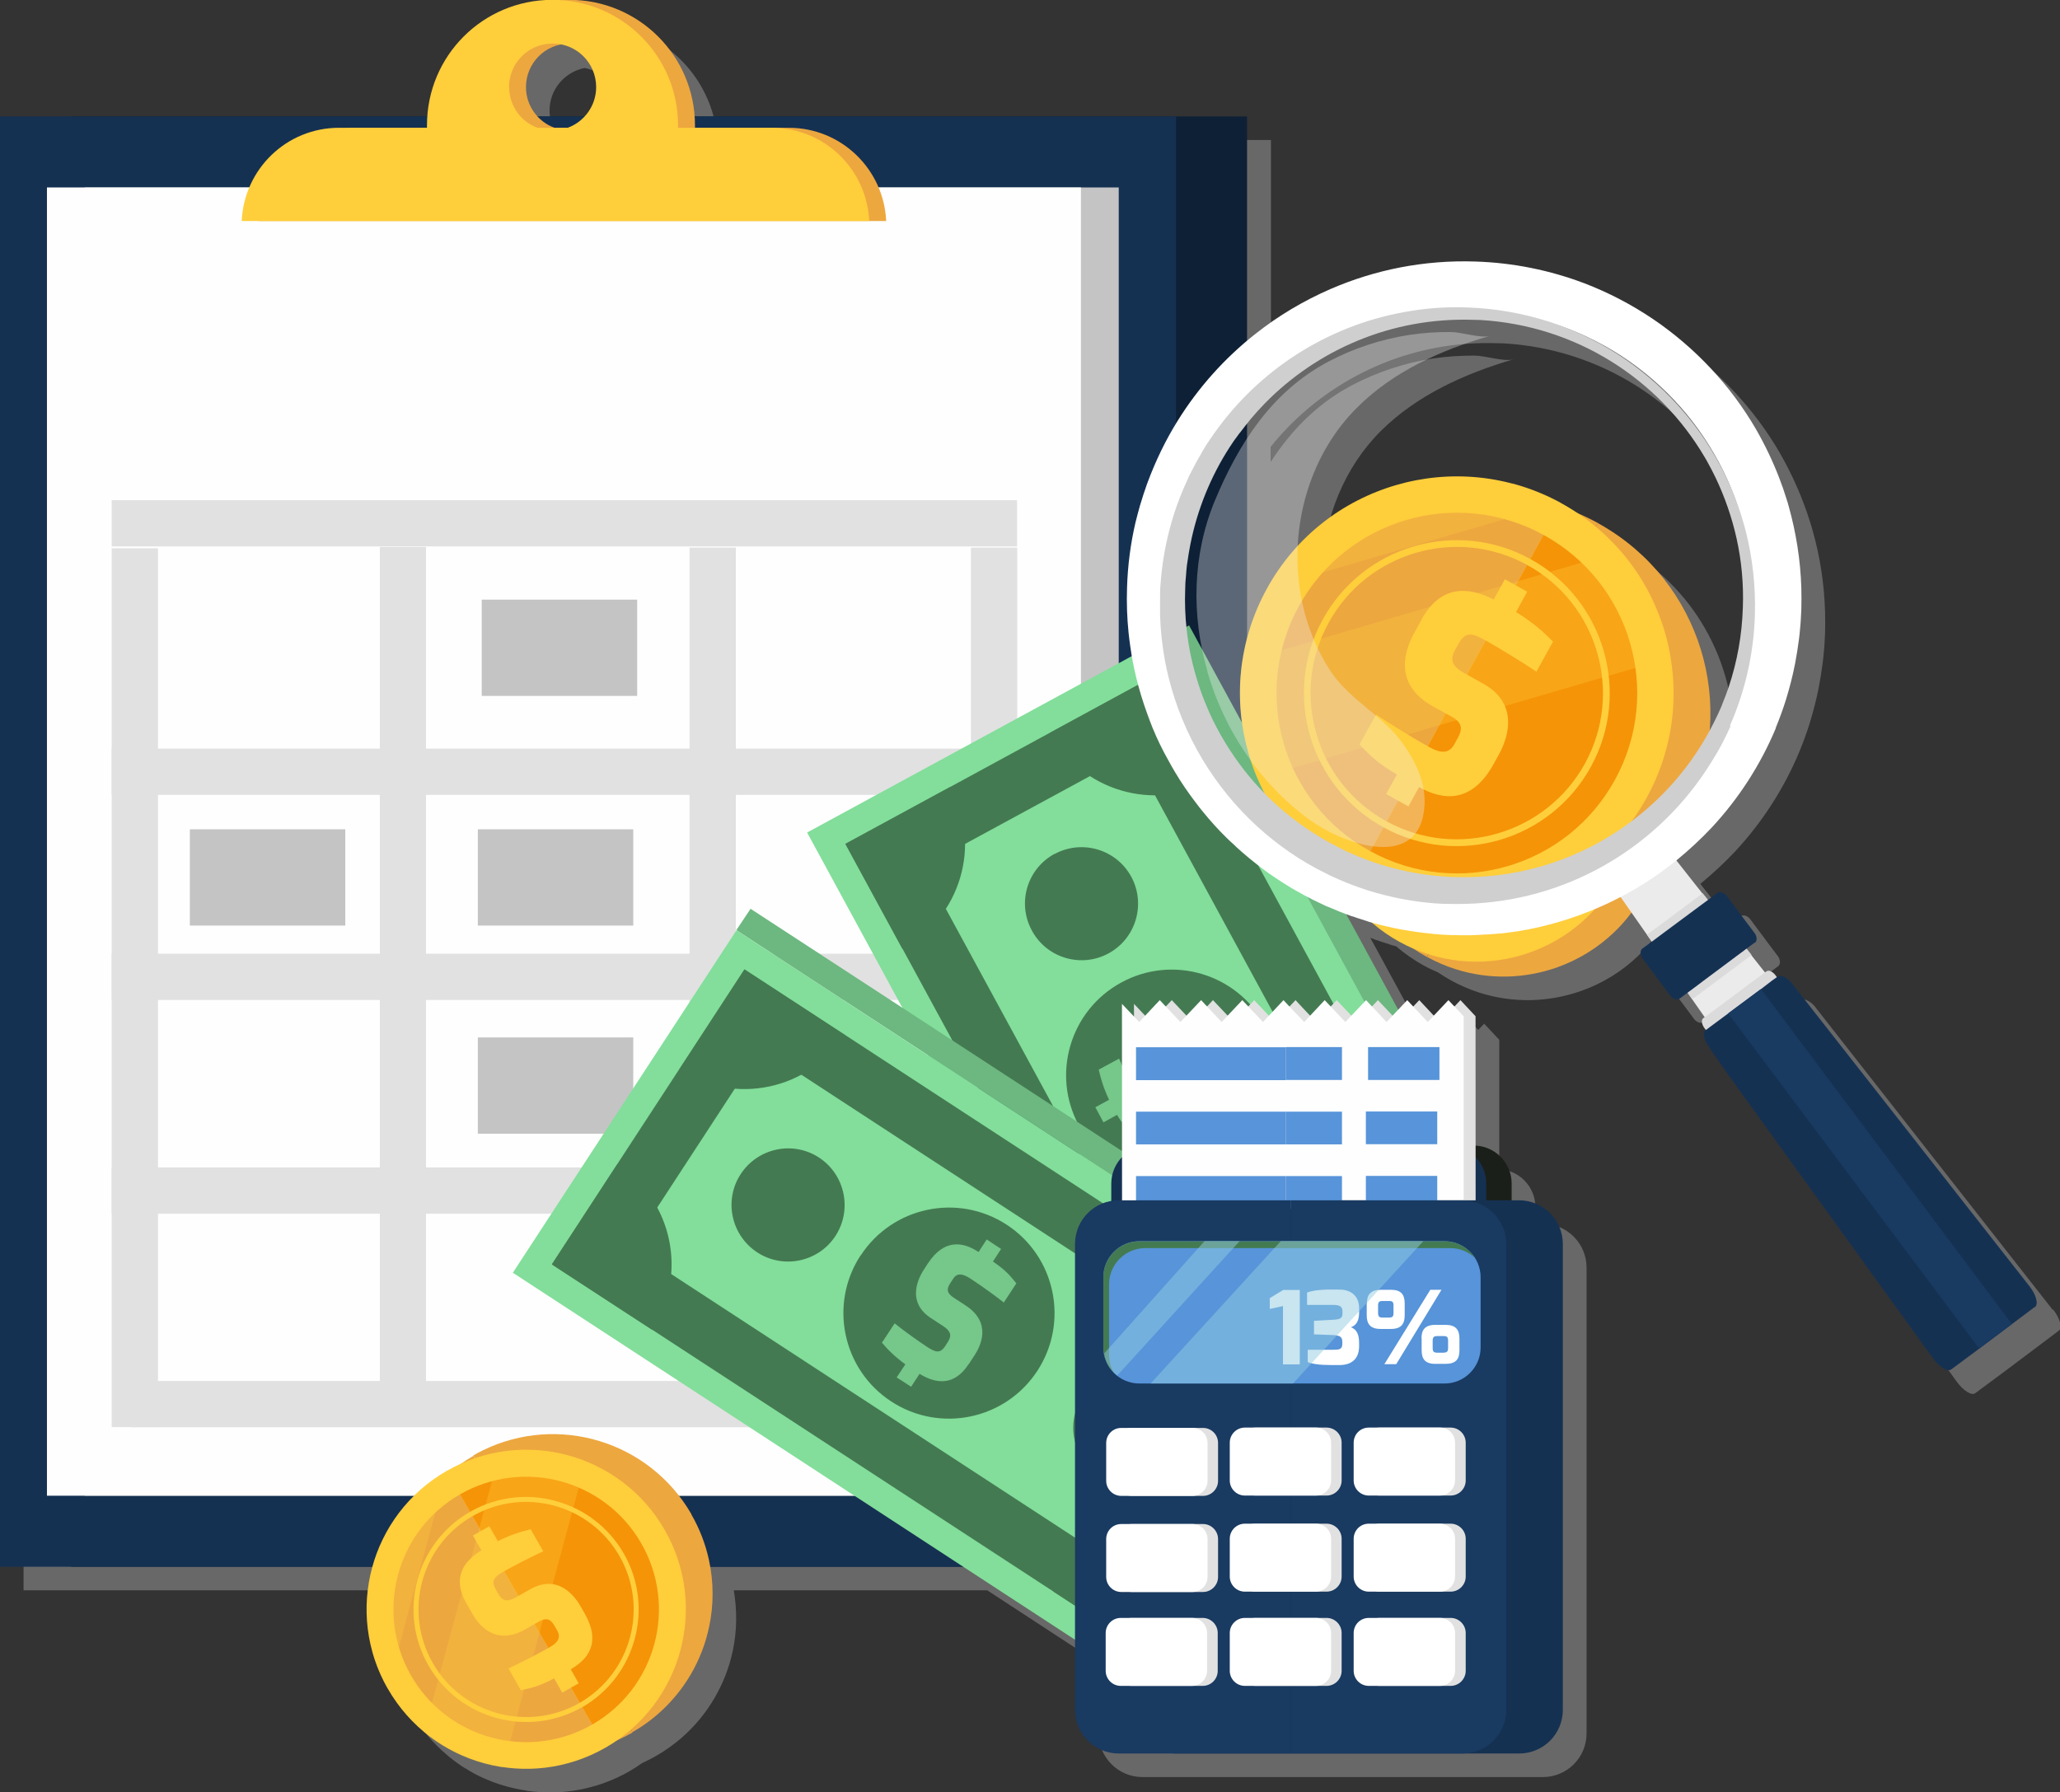 <?xml version="1.0" encoding="UTF-8"?><svg xmlns="http://www.w3.org/2000/svg" viewBox="0 0 121.53 105.75"><rect x="0" y="0" width="121.53" height="105.75" fill="#333333" stroke="none"/><defs><style>.cls-1{fill:#82de9a;}.cls-2{fill:#75c78a;}.cls-3{fill:#fff;}.cls-4{fill:#91cce1;}.cls-5{fill:#dbdbdb;}.cls-6{fill:#f1f1f1;opacity:.34;}.cls-7{fill:#153152;}.cls-8{isolation:isolate;}.cls-9{fill:#cfcfcf;}.cls-10{fill:#f59407;}.cls-11{fill:#6cb880;}.cls-12{fill:#e1e1e1;}.cls-13{fill:#193a61;}.cls-14{fill:#eda73f;}.cls-15{fill:#447a52;}.cls-16{fill:#1b1f19;}.cls-17{fill:#ebebeb;}.cls-18{fill:gray;mix-blend-mode:multiply;opacity:.7;}.cls-19{opacity:.3;}.cls-19,.cls-20{mix-blend-mode:screen;}.cls-21{fill:#ffce3b;}.cls-22{fill:#5794d9;}.cls-20{opacity:.5;}.cls-23{fill:#0e2036;}.cls-24{fill:#c4c4c4;}.cls-25{fill:#fefefe;}</style></defs><g class="cls-8"><g id="Layer_2"><g id="layer"><g><path class="cls-18" d="M121.09,77.27l-13.96-17.8s0-.02-.01-.02c-.29-.38-.69-.57-.88-.44h-.01l-.07-.08c-.17-.23-.42-.34-.54-.25l-.09,.07-.8-1.01-.3-.38,.47-.35c.15-.11,.14-.38-.01-.59l-.58-.77-1.05-1.41c-.16-.21-.41-.29-.57-.18l-.55,.41-1.05-1.33-.78-.99c.73-.6,1.42-1.24,2.06-1.92,1.58-1.7,2.87-3.69,3.78-5.87,.23-.56,.44-1.13,.62-1.71,.21-.69,.39-1.38,.53-2.1,.09-.48,.17-.96,.23-1.44,.03-.22,.05-.44,.07-.67,.02-.17,.03-.35,.04-.52,.01-.19,.02-.39,.03-.58,.01-.42,.01-.84,0-1.25-.05-1.66-.3-3.27-.74-4.81-.04-.15-.08-.29-.13-.44-.13-.42-.27-.83-.43-1.24-.38-.99-.84-1.95-1.36-2.86-1.51-2.61-3.61-4.85-6.11-6.54-1.25-.84-2.6-1.55-4.04-2.1-2.01-.76-4.17-1.21-6.43-1.28-3.03-.1-5.92,.49-8.53,1.62-1.61,.7-3.1,1.59-4.45,2.66-.16,.13-.31,.27-.47,.4V8.26H42.33c-.27-3.83-3.44-6.87-7.36-6.87-.17,0-.33,.04-.5,.05-.17-.01-.33-.05-.5-.05-3.91,0-7.07,3.04-7.35,6.87H1.39V93.83H23.36c-.45,1.64-.46,3.39,.02,5.08v.02s.03,.1,.05,.14c.07,.24,.16,.47,.25,.7,.04,.1,.07,.2,.11,.29,.13,.3,.27,.59,.43,.88,.01,.03,.02,.05,.04,.08h0v.02c.58,1,1.32,1.84,2.15,2.54h0s.08,.07,.12,.1c.3,.24,.6,.46,.92,.66h.02c.33,.22,.68,.4,1.03,.56,.09,.04,.17,.07,.26,.11,.3,.13,.6,.24,.92,.33,.07,.02,.13,.04,.2,.06,.37,.1,.74,.18,1.12,.24,.03,0,.05,.01,.08,.02h0c2.02,.29,4.14-.06,6.05-1.15,.26-.15,.52-.32,.76-.49,.28-.13,.55-.26,.82-.42,.53-.3,1.01-.65,1.46-1.03,1.6-1.38,2.66-3.23,3.07-5.21,.24-1.15,.25-2.35,.05-3.53h14.95l6.58,4.3v4.14c0,1.42,1.15,2.58,2.58,2.58h23.62c1.43,0,2.58-1.15,2.58-2.58v-27.48c0-1.42-1.15-2.58-2.58-2.58h-.44v-.99c0-1.2-.95-2.18-2.13-2.23v-7.64l-.89-.95-.35,.37-.35-.37-.86,.92-.86-.92-.35,.37-.35-.37-.53,.57-3.07-5.64c.11,.04,.22,.09,.33,.13,0,0,.01,0,.02,0,.07,.02,.14,.05,.21,.07,.07,.03,.14,.05,.21,.07,.15,.05,.29,.09,.43,.14,.03,0,.06,.02,.08,.03,.08,.02,.16,.04,.24,.06,.5,.43,1.04,.81,1.64,1.14,.27,.15,.55,.28,.83,.4,.25,.17,.51,.33,.78,.48,.53,.29,1.08,.53,1.64,.71,2.01,.65,4.14,.58,6.05-.1,1.24-.44,2.39-1.14,3.35-2.07,.37-.35,.7-.74,1.01-1.16l1.02,1.46,.18,.25-.56,.41c-.15,.11-.14,.38,.02,.59l1.62,2.18c.16,.21,.41,.29,.56,.18l.47-.35h0l.08,.12,.19,.28,.74,1.06-.08,.06c-.13,.1-.09,.36,.08,.6l.07,.09h-.01c-.19,.16-.1,.6,.18,.99l.95,1.38,12.26,16.98c.4,.55,.88,.85,1.1,.69l1.66-1.23,1.93-1.45,1.33-1c.23-.16,.09-.73-.32-1.25ZM36.55,6.53c0,.67-.28,1.27-.71,1.72h-2.71c-.43-.46-.71-1.05-.71-1.72,0-1.25,.88-2.28,2.07-2.52,1.18,.23,2.07,1.27,2.07,2.52ZM101.95,28.34h0c.05,.08,.09,.16,.14,.24,.18,.32,.35,.65,.51,.98,.54,1.13,.96,2.34,1.24,3.59,.29,1.31,.42,2.67,.37,4.07-.05,1.64-.34,3.21-.83,4.68-.11,.33-.23,.65-.36,.96h0c-.03,.09-.07,.19-.11,.28h0c-.06,.14-.12,.27-.18,.4-.15,.32-.31,.64-.48,.95h0c.37-4.59-1.77-9.2-5.85-11.8-.24-.15-.49-.3-.74-.44-.36-.2-.73-.37-1.1-.53-.34-.23-.7-.46-1.07-.66h-.03s-.05-.04-.08-.05c-.41-.22-.82-.41-1.24-.58-.12-.05-.24-.09-.35-.13-.34-.13-.68-.24-1.03-.34-.06-.02-.11-.04-.16-.05h-.02c-4.54-1.19-9.4,.23-12.6,3.67,.15-3.02,1.32-5.99,3.47-8.14,2.13-2.12,4.96-3.4,7.84-4.24-.55,.16-1.68-.22-2.3-.22-.82,0-1.64,.05-2.45,.17-1.67,.26-3.3,.8-4.8,1.59-2.04,1.08-3.57,2.66-4.78,4.52v-.89c.06-.07,.12-.15,.18-.22,0,0,.01-.02,.02-.03,.27-.32,.55-.63,.84-.93,3.11-3.18,7.5-5.1,12.3-4.94,.14,0,.28,.01,.42,.01h0c5.67,.33,10.53,3.5,13.23,8.08Zm.54-.2c.04,.07,.08,.14,.12,.21,.04,.07,.07,.14,.11,.2,.05,.08,.09,.16,.13,.25-.69-1.3-1.55-2.5-2.54-3.59,.09,.09,.19,.17,.27,.27,.72,.82,1.35,1.71,1.9,2.65Zm-2.22-2.97c-.98-1.06-2.09-2.01-3.3-2.81,1.22,.79,2.32,1.75,3.3,2.81Z"/><g><g><rect class="cls-23" x="4.19" y="6.87" width="69.38" height="85.57"/><rect class="cls-7" y="6.87" width="69.38" height="85.57"/><rect class="cls-24" x="5" y="11.06" width="61" height="77.19"/><rect class="cls-25" x="2.77" y="11.06" width="61" height="77.19"/><g><path class="cls-14" d="M46.54,7.54h-5.54v-.15c0-4.08-3.31-7.4-7.41-7.4s-7.4,3.31-7.4,7.4v.15h-5.19c-3.09,0-5.59,2.44-5.74,5.5H52.28c-.14-3.06-2.65-5.5-5.74-5.5Zm-15.51-2.4c0-1.42,1.14-2.57,2.57-2.57s2.57,1.15,2.57,2.57c0,1.1-.7,2.04-1.68,2.4h-1.78c-.98-.36-1.68-1.3-1.68-2.4Z"/><path class="cls-21" d="M45.54,7.54h-5.54v-.15c0-4.08-3.31-7.4-7.41-7.4s-7.4,3.31-7.4,7.4v.15h-5.19c-3.1,0-5.6,2.44-5.74,5.5H51.28c-.14-3.06-2.65-5.5-5.74-5.5Zm-15.51-2.4c0-1.42,1.14-2.57,2.57-2.57s2.57,1.15,2.57,2.57c0,1.1-.7,2.04-1.68,2.4h-1.78c-.98-.36-1.67-1.3-1.67-2.4Z"/></g><g><rect class="cls-12" x="6.59" y="32.35" width="2.73" height="51.85"/><rect class="cls-12" x="22.41" y="32.27" width="2.72" height="51.21"/><rect class="cls-12" x="40.68" y="32.31" width="2.73" height="51.17"/><rect class="cls-12" x="57.28" y="32.31" width="2.73" height="51.17"/><rect class="cls-12" x="57.28" y="44.73" width="2.73" height="38.65"/><rect class="cls-12" x="6.59" y="29.51" width="53.41" height="2.73"/><rect class="cls-24" x="11.2" y="48.93" width="9.17" height="5.68"/><rect class="cls-24" x="28.42" y="35.38" width="9.17" height="5.68"/><rect class="cls-24" x="28.19" y="48.93" width="9.17" height="5.68"/><rect class="cls-24" x="28.19" y="61.21" width="9.17" height="5.68"/><rect class="cls-12" x="6.59" y="56.27" width="53.41" height="2.73"/><rect class="cls-12" x="6.59" y="44.17" width="53.41" height="2.73"/><rect class="cls-12" x="6.59" y="68.88" width="53.41" height="2.73"/><rect class="cls-12" x="7.7" y="81.48" width="52.31" height="2.73"/></g></g><g><g><polygon class="cls-11" points="91.99 77.04 90.64 77.77 68.81 37.6 70.15 36.9 91.99 77.04"/><g><rect class="cls-1" x="57.06" y="40.59" width="24.13" height="45.71" transform="translate(-21.9 40.7) rotate(-28.52)"/><path class="cls-15" d="M54.45,51.14l12.34-6.7,17.01,31.31-12.33,6.7-17.02-31.31h0Zm-4.57-1.35l20.23,37.22,18.26-9.93-20.23-37.22-18.26,9.93h0Z"/><path class="cls-15" d="M66.74,80.83c3.43-1.86,7.71-.6,9.57,2.82l-6.21,3.37-3.37-6.19Z"/><path class="cls-15" d="M53.24,55.99c3.43-1.86,4.7-6.15,2.84-9.57l-6.21,3.37,3.37,6.2Z"/><path class="cls-15" d="M85,70.91c-3.42,1.86-4.69,6.14-2.83,9.56l6.19-3.37-3.36-6.19Z"/><path class="cls-15" d="M71.5,46.07c-3.42,1.86-7.7,.59-9.56-2.83l6.2-3.37,3.37,6.2Z"/><path class="cls-15" d="M73.7,71.54c-1.62,.88-2.22,2.91-1.34,4.53,.88,1.62,2.91,2.22,4.53,1.34,1.62-.88,2.22-2.9,1.34-4.53-.88-1.62-2.91-2.22-4.52-1.34Z"/><path class="cls-15" d="M66.15,57.97c-3.02,1.64-4.14,5.42-2.5,8.44,1.65,3.02,5.42,4.14,8.45,2.5,3.02-1.64,4.14-5.43,2.5-8.45-1.64-3.02-5.43-4.14-8.45-2.49Z"/><path class="cls-15" d="M62.21,50.38c-1.62,.88-2.22,2.91-1.33,4.53,.87,1.62,2.91,2.22,4.52,1.34,1.62-.88,2.21-2.91,1.34-4.52-.88-1.62-2.91-2.22-4.53-1.34Z"/><path class="cls-2" d="M68.71,66.65c-1.34,.73-2.22,.14-2.81-.87l-.8,.44-.48-.89,.81-.44c-.32-.68-.49-1.24-.61-1.78l1.2-.65c.25,.59,.75,1.62,1,2.08,.29,.55,.48,.79,1,.5l.23-.12c.4-.22,.48-.48,.21-.97l-.41-.75c-.75-1.39,.22-2.29,.97-2.7l.39-.21c1.59-.87,2.46-.11,2.97,.82l.78-.42,.48,.89-.78,.42c.39,.78,.47,1.08,.61,1.8l-1.19,.64c-.17-.39-.61-1.35-1.08-2.21-.21-.4-.48-.66-.89-.44l-.27,.15c-.33,.18-.48,.4-.23,.86l.39,.72c.91,1.67-.39,2.54-.91,2.82l-.58,.31Z"/></g></g><g><polygon class="cls-11" points="82.56 78.59 81.72 79.87 43.44 54.88 44.28 53.62 82.56 78.59"/><g><rect class="cls-1" x="43.92" y="54.62" width="24.13" height="45.71" transform="translate(-39.49 82.01) rotate(-56.86)"/><path class="cls-15" d="M37.23,73.61l7.67-11.75,29.84,19.48-7.68,11.76-29.84-19.48h0Zm-4.66,.99l35.47,23.15,11.36-17.4-35.48-23.16-11.36,17.4h0Z"/><path class="cls-15" d="M62.14,93.91c2.13-3.27,6.5-4.19,9.76-2.07l-3.86,5.91-5.9-3.85Z"/><path class="cls-15" d="M38.47,78.46c2.13-3.26,1.22-7.64-2.05-9.77l-3.86,5.92,5.91,3.85Z"/><path class="cls-15" d="M73.5,76.5c-2.13,3.26-1.21,7.63,2.05,9.76l3.85-5.9-5.9-3.85Z"/><path class="cls-15" d="M49.83,61.06c-2.13,3.26-6.5,4.18-9.76,2.05l3.85-5.9,5.91,3.85Z"/><path class="cls-15" d="M63.86,82.42c-1.01,1.54-.57,3.61,.97,4.62,1.55,1.01,3.62,.57,4.62-.97,1.01-1.54,.57-3.61-.97-4.61-1.54-1.01-3.61-.57-4.62,.96Z"/><path class="cls-15" d="M50.77,74.07c-1.88,2.88-1.07,6.74,1.81,8.62,2.88,1.88,6.74,1.07,8.62-1.81,1.88-2.88,1.07-6.74-1.81-8.62-2.88-1.88-6.74-1.06-8.61,1.81Z"/><path class="cls-15" d="M43.7,69.27c-1.01,1.54-.57,3.61,.97,4.62,1.54,1.01,3.62,.57,4.62-.97,1-1.54,.57-3.61-.97-4.62-1.54-1.01-3.61-.57-4.62,.97Z"/><path class="cls-2" d="M57.14,80.49c-.83,1.28-1.89,1.18-2.89,.57l-.5,.76-.85-.55,.51-.77c-.61-.45-1.03-.86-1.38-1.28l.75-1.14c.5,.41,1.43,1.07,1.87,1.36,.52,.34,.8,.46,1.12-.03l.14-.22c.25-.38,.19-.65-.27-.95l-.72-.47c-1.32-.86-.89-2.12-.43-2.84l.24-.37c.99-1.52,2.12-1.27,3-.69l.48-.74,.85,.56-.48,.74c.71,.5,.93,.73,1.38,1.29l-.74,1.13c-.33-.26-1.17-.89-2-1.43-.38-.24-.74-.36-.99,.03l-.17,.26c-.21,.32-.23,.58,.21,.86l.69,.45c1.6,1.04,.86,2.43,.55,2.92l-.36,.55Z"/></g></g></g><g><g><g><path class="cls-14" d="M80.45,43.68c-2.5,4.56-.83,10.28,3.73,12.78l9.05-16.51c-4.56-2.5-10.28-.83-12.78,3.73Z"/><path class="cls-14" d="M96.97,52.73c-.48,.86-1.06,1.62-1.74,2.27-.97,.93-2.12,1.63-3.35,2.07-1.91,.68-4.04,.75-6.05,.1-.56-.18-1.11-.42-1.64-.71l9.05-16.51c.19,.1,.37,.21,.55,.32,4.14,2.64,5.58,8.08,3.19,12.46Z"/></g><path class="cls-21" d="M91.63,39.07c-4.56-2.5-10.28-.83-12.78,3.73-2.5,4.56-.83,10.28,3.73,12.78,4.56,2.5,10.29,.83,12.78-3.73,2.5-4.56,.83-10.28-3.74-12.78Z"/><g><path class="cls-14" d="M80.24,43.56c-2.08,3.79-.69,8.55,3.1,10.63l7.53-13.73c-3.79-2.08-8.55-.69-10.63,3.11Z"/><path class="cls-10" d="M90.87,40.46l-7.53,13.73c3.79,2.08,8.55,.69,10.63-3.1,2.08-3.79,.69-8.55-3.1-10.63Z"/></g><path class="cls-21" d="M83.91,53.15c-3.22-1.76-4.4-5.81-2.64-9.02,1.76-3.21,5.81-4.4,9.02-2.64,3.21,1.76,4.4,5.81,2.64,9.02-1.76,3.21-5.81,4.4-9.02,2.63Zm6.24-11.39c-3.08-1.68-6.94-.55-8.62,2.52-1.68,3.07-.55,6.93,2.52,8.62,3.07,1.68,6.94,.55,8.62-2.52,1.68-3.07,.55-6.94-2.52-8.62Z"/><path class="cls-21" d="M85.58,44.11c.82-1.46,1.98-1.43,3.12-.84l.49-.88,.97,.54-.49,.88c.7,.43,1.18,.85,1.6,1.29l-.72,1.3c-.59-.4-1.66-1.05-2.16-1.33-.59-.34-.91-.45-1.22,.12l-.14,.25c-.25,.44-.16,.72,.38,1.02l.82,.45c1.52,.84,1.15,2.26,.69,3.08l-.23,.43c-.97,1.73-2.22,1.56-3.23,1l-.47,.84-.97-.54,.47-.85c-.82-.49-1.07-.73-1.62-1.31l.72-1.3c.39,.26,1.36,.88,2.31,1.41,.43,.24,.84,.33,1.08-.11l.16-.29c.2-.37,.21-.65-.29-.93l-.79-.44c-1.83-1.01-1.14-2.6-.83-3.16l.35-.63Z"/></g><g class="cls-19"><path class="cls-21" d="M89.5,38.22l-9.32,2.72c-.51,.55-.95,1.16-1.33,1.84l12.76-3.72c-.68-.37-1.39-.65-2.11-.84Z"/><path class="cls-21" d="M94.22,41.16l-16.44,4.8c-.25,1.73-.01,3.48,.66,5.06l17.94-5.25c-.28-1.69-1.02-3.3-2.17-4.62Z"/></g></g><g><g><g><path class="cls-14" d="M76.91,35.94c-3.39,6.19-1.12,13.97,5.07,17.36l12.29-22.44c-6.2-3.4-13.97-1.13-17.36,5.07Z"/><path class="cls-14" d="M99.34,48.23c-.64,1.17-1.44,2.2-2.36,3.08-1.32,1.27-2.88,2.22-4.56,2.82-2.6,.93-5.49,1.01-8.22,.13-.76-.24-1.51-.56-2.23-.96l12.29-22.44c.25,.14,.5,.28,.74,.44,5.63,3.59,7.59,10.98,4.33,16.93Z"/></g><path class="cls-21" d="M92.09,29.68c-6.2-3.39-13.97-1.12-17.36,5.07-3.4,6.19-1.13,13.97,5.07,17.36,6.2,3.4,13.97,1.12,17.36-5.07,3.39-6.19,1.12-13.97-5.07-17.36Z"/><g><path class="cls-14" d="M76.62,35.78c-2.82,5.15-.94,11.62,4.22,14.44l10.22-18.66c-5.15-2.82-11.62-.93-14.44,4.22Z"/><path class="cls-10" d="M91.06,31.56l-10.22,18.66c5.16,2.83,11.62,.94,14.44-4.22,2.82-5.15,.93-11.62-4.22-14.44Z"/></g><path class="cls-21" d="M81.61,48.81c-4.36-2.39-5.97-7.89-3.58-12.25,2.39-4.37,7.89-5.97,12.25-3.58,4.36,2.39,5.97,7.89,3.58,12.25-2.39,4.37-7.89,5.98-12.25,3.58Zm8.48-15.48c-4.17-2.29-9.43-.75-11.71,3.42-2.29,4.17-.75,9.42,3.42,11.71,4.17,2.29,9.42,.75,11.71-3.42,2.28-4.17,.75-9.42-3.42-11.71Z"/><path class="cls-21" d="M83.88,36.52c1.11-1.98,2.69-1.94,4.24-1.15l.66-1.19,1.32,.73-.66,1.2c.95,.59,1.61,1.15,2.18,1.75l-.98,1.77c-.8-.54-2.26-1.43-2.94-1.81-.8-.45-1.23-.61-1.65,.16l-.19,.34c-.34,.6-.22,.98,.52,1.39l1.11,.62c2.06,1.14,1.56,3.06,.94,4.18l-.32,.58c-1.31,2.36-3.01,2.12-4.39,1.35l-.63,1.14-1.32-.73,.64-1.15c-1.12-.67-1.46-.99-2.21-1.78l.98-1.76c.53,.35,1.85,1.2,3.14,1.92,.59,.33,1.13,.45,1.47-.15l.22-.4c.27-.5,.29-.89-.4-1.26l-1.07-.59c-2.49-1.38-1.55-3.52-1.13-4.29l.48-.87Z"/></g><g class="cls-19"><path class="cls-21" d="M89.21,28.53l-12.66,3.7c-.68,.74-1.29,1.57-1.8,2.5l17.33-5.07c-.93-.5-1.88-.88-2.86-1.14Z"/><path class="cls-21" d="M95.62,32.52l-22.33,6.52c-.34,2.35-.02,4.73,.9,6.88l24.38-7.12c-.38-2.3-1.39-4.48-2.94-6.27Z"/></g></g><g><g><g><path class="cls-14" d="M24.46,98.74c2.59,4.51,8.34,6.07,12.86,3.48l-9.38-16.33c-4.51,2.59-6.06,8.34-3.48,12.85Z"/><path class="cls-14" d="M40.79,89.36c.49,.85,.83,1.75,1.03,2.66,.29,1.32,.29,2.66,.02,3.94-.41,1.99-1.47,3.83-3.07,5.21-.44,.38-.93,.73-1.46,1.03l-9.38-16.33c.19-.11,.37-.21,.56-.3,4.42-2.16,9.81-.55,12.3,3.77Z"/></g><path class="cls-21" d="M26.35,86.79c-4.51,2.59-6.06,8.34-3.47,12.85,2.59,4.51,8.34,6.06,12.85,3.47,4.51-2.59,6.07-8.35,3.48-12.85-2.59-4.51-8.35-6.06-12.86-3.47Z"/><g><path class="cls-14" d="M24.25,98.86c2.15,3.75,6.94,5.04,10.69,2.89l-7.8-13.58c-3.75,2.15-5.04,6.94-2.89,10.69Z"/><path class="cls-10" d="M27.14,88.17l7.8,13.58c3.75-2.15,5.05-6.94,2.89-10.69-2.15-3.75-6.94-5.04-10.69-2.89Z"/></g><path class="cls-21" d="M34.35,100.72c-3.18,1.83-7.25,.72-9.07-2.45-1.83-3.18-.73-7.25,2.45-9.07,3.17-1.82,7.24-.72,9.07,2.46,1.82,3.17,.72,7.24-2.45,9.07Zm-6.47-11.27c-3.04,1.74-4.09,5.63-2.35,8.67,1.74,3.04,5.63,4.09,8.67,2.35,3.03-1.75,4.09-5.63,2.34-8.67-1.74-3.03-5.63-4.09-8.67-2.34Z"/><path class="cls-21" d="M27.5,94.58c-.82-1.46-.19-2.44,.9-3.11l-.5-.87,.97-.55,.5,.88c.74-.37,1.34-.56,1.94-.7l.74,1.3c-.64,.29-1.76,.87-2.26,1.15-.59,.33-.86,.54-.54,1.1l.14,.25c.25,.44,.53,.51,1.07,.2l.82-.46c1.51-.86,2.52,.2,2.98,1.02l.24,.42c.98,1.73,.18,2.7-.83,3.28l.47,.83-.97,.55-.48-.84c-.85,.44-1.19,.53-1.96,.7l-.73-1.29c.42-.2,1.46-.7,2.41-1.24,.43-.24,.72-.54,.47-.98l-.17-.3c-.21-.36-.45-.52-.94-.23l-.79,.45c-1.82,1.03-2.81-.38-3.12-.94l-.36-.63Z"/></g><g class="cls-19"><path class="cls-21" d="M24.52,88.17l-2.53,9.37c.21,.72,.5,1.42,.88,2.09l3.47-12.83c-.67,.39-1.28,.84-1.81,1.36Z"/><path class="cls-21" d="M29.49,85.67l-4.47,16.53c1.34,1.12,2.96,1.83,4.66,2.08l4.88-18.05c-1.59-.64-3.35-.84-5.07-.56Z"/></g></g><g><path class="cls-16" d="M69.3,67.59h17.64c1.24,0,2.24,1.01,2.24,2.24v22.43c0,1.24-1.01,2.24-2.24,2.24h-17.65c-1.24,0-2.24-1-2.24-2.24v-22.43c0-1.24,1.01-2.24,2.24-2.24Z"/><path class="cls-7" d="M67.8,67.59h17.64c1.24,0,2.24,1.01,2.24,2.24v22.43c0,1.24-1.01,2.24-2.24,2.24h-17.64c-1.24,0-2.24-1-2.24-2.24v-22.43c0-1.24,1.01-2.24,2.24-2.24Z"/><polygon class="cls-12" points="87.05 59.96 86.16 59.01 84.94 60.3 83.73 59.01 82.51 60.3 81.29 59.01 80.08 60.3 78.86 59.01 77.64 60.3 76.69 59.29 76.43 59.01 75.21 60.3 73.99 59.01 72.78 60.3 71.56 59.01 70.35 60.3 69.13 59.01 67.91 60.3 66.9 59.23 66.9 81.83 67.91 82.9 69.13 81.61 70.35 82.9 71.56 81.61 72.78 82.9 73.99 81.61 75.21 82.9 76.43 81.61 76.69 81.88 77.65 82.9 78.86 81.61 80.08 82.9 81.29 81.6 82.51 82.9 83.73 81.6 84.95 82.89 86.16 81.6 87.06 82.55 87.05 59.96"/><polygon class="cls-25" points="86.35 59.96 85.45 59.01 84.23 60.3 83.02 59.01 81.8 60.3 80.59 59.01 79.37 60.3 78.15 59.01 76.94 60.3 75.98 59.29 75.72 59.01 74.51 60.3 73.29 59.01 72.07 60.3 70.86 59.01 69.64 60.3 68.42 59.01 67.21 60.3 66.19 59.23 66.2 81.83 67.21 82.9 68.42 81.61 69.64 82.9 70.86 81.61 72.07 82.9 73.29 81.61 74.51 82.9 75.73 81.61 75.99 81.88 76.94 82.9 78.16 81.61 79.37 82.9 80.59 81.6 81.81 82.9 83.02 81.6 84.24 82.89 85.45 81.6 86.35 82.55 86.35 59.96"/><rect class="cls-22" x="80.71" y="61.78" width="4.21" height="1.94"/><rect class="cls-22" x="80.58" y="65.58" width="4.21" height="1.93"/><path class="cls-7" d="M69.34,70.82c-1.42,0-2.58,1.15-2.58,2.58v27.48c0,1.42,1.15,2.58,2.58,2.58h10.14v-32.64h-10.14Z"/><path class="cls-7" d="M89.62,70.82h-10.14v32.64h10.14c1.43,0,2.58-1.15,2.58-2.58v-27.48c0-1.42-1.15-2.58-2.58-2.58Z"/><g><g><rect class="cls-22" x="67.02" y="61.79" width="8.83" height="1.94"/><rect class="cls-22" x="75.85" y="61.78" width="3.32" height="1.94"/><rect class="cls-22" x="75.85" y="65.59" width="3.32" height="1.93"/><rect class="cls-22" x="67.02" y="65.59" width="8.83" height="1.93"/><rect class="cls-22" x="75.85" y="69.39" width="3.32" height="1.94"/><rect class="cls-22" x="67.02" y="69.39" width="8.83" height="1.93"/></g><rect class="cls-22" x="80.58" y="69.38" width="4.21" height="1.93"/></g><rect class="cls-22" x="76.2" y="76.69" width="8.59" height="3.18"/><path class="cls-13" d="M66,70.82c-1.43,0-2.58,1.15-2.58,2.58v27.48c0,1.42,1.15,2.58,2.58,2.58h10.14v-32.64h-10.14Z"/><path class="cls-13" d="M86.28,70.82h-10.14v32.64h10.14c1.42,0,2.58-1.15,2.58-2.58v-27.48c0-1.42-1.16-2.58-2.58-2.58Z"/><g><g><path class="cls-12" d="M70.97,84.25h-4.2c-.5,0-.89,.4-.89,.89v2.23c0,.49,.4,.89,.89,.89h4.2c.49,0,.89-.4,.89-.89v-2.23c0-.5-.4-.89-.89-.89Z"/><path class="cls-12" d="M70.97,89.92h-4.2c-.5,0-.89,.4-.89,.89v2.23c0,.49,.4,.89,.89,.89h4.2c.49,0,.89-.4,.89-.89v-2.23c0-.49-.4-.89-.89-.89Z"/><path class="cls-12" d="M70.95,95.46h-4.2c-.49,0-.89,.4-.89,.89v2.23c0,.49,.4,.89,.89,.89h4.2c.5,0,.89-.4,.89-.89v-2.23c0-.49-.4-.89-.89-.89Z"/><path class="cls-12" d="M78.26,84.23h-4.2c-.5,0-.89,.4-.89,.89v2.23c0,.49,.4,.89,.89,.89h4.2c.49,0,.89-.4,.89-.89v-2.23c0-.49-.4-.89-.89-.89Z"/><path class="cls-12" d="M78.26,89.9h-4.2c-.5,0-.89,.4-.89,.89v2.23c0,.49,.4,.89,.89,.89h4.2c.49,0,.89-.4,.89-.89v-2.23c0-.49-.4-.89-.89-.89Z"/><path class="cls-12" d="M78.26,95.46h-4.2c-.5,0-.89,.4-.89,.89v2.23c0,.49,.4,.89,.89,.89h4.2c.49,0,.89-.4,.89-.89v-2.23c0-.49-.4-.89-.89-.89Z"/><path class="cls-12" d="M85.58,84.23h-4.2c-.5,0-.89,.4-.89,.89v2.23c0,.49,.4,.89,.89,.89h4.2c.49,0,.89-.4,.89-.89v-2.23c0-.49-.4-.89-.89-.89Z"/><path class="cls-12" d="M85.58,89.9h-4.2c-.5,0-.89,.4-.89,.89v2.23c0,.49,.4,.89,.89,.89h4.2c.49,0,.89-.4,.89-.89v-2.23c0-.49-.4-.89-.89-.89Z"/><path class="cls-12" d="M85.58,95.46h-4.2c-.5,0-.89,.4-.89,.89v2.23c0,.49,.4,.89,.89,.89h4.2c.49,0,.89-.4,.89-.89v-2.23c0-.49-.4-.89-.89-.89Z"/></g><g><path class="cls-3" d="M70.35,84.25h-4.2c-.5,0-.89,.4-.89,.89v2.23c0,.49,.4,.89,.89,.89h4.2c.49,0,.89-.4,.89-.89v-2.23c0-.5-.4-.89-.89-.89Z"/><path class="cls-3" d="M70.35,89.92h-4.2c-.5,0-.89,.4-.89,.89v2.23c0,.49,.4,.89,.89,.89h4.2c.49,0,.89-.4,.89-.89v-2.23c0-.49-.4-.89-.89-.89Z"/><path class="cls-3" d="M70.32,95.46h-4.2c-.49,0-.89,.4-.89,.89v2.23c0,.49,.4,.89,.89,.89h4.2c.49,0,.89-.4,.89-.89v-2.23c0-.49-.4-.89-.89-.89Z"/><path class="cls-3" d="M77.64,84.23h-4.2c-.49,0-.89,.4-.89,.89v2.23c0,.49,.4,.89,.89,.89h4.2c.49,0,.89-.4,.89-.89v-2.23c0-.49-.4-.89-.89-.89Z"/><path class="cls-3" d="M77.64,89.9h-4.2c-.49,0-.89,.4-.89,.89v2.23c0,.49,.4,.89,.89,.89h4.2c.49,0,.89-.4,.89-.89v-2.23c0-.49-.4-.89-.89-.89Z"/><path class="cls-3" d="M77.64,95.46h-4.2c-.49,0-.89,.4-.89,.89v2.23c0,.49,.4,.89,.89,.89h4.2c.49,0,.89-.4,.89-.89v-2.23c0-.49-.4-.89-.89-.89Z"/><path class="cls-3" d="M84.95,84.23h-4.2c-.5,0-.89,.4-.89,.89v2.23c0,.49,.4,.89,.89,.89h4.2c.49,0,.89-.4,.89-.89v-2.23c0-.49-.4-.89-.89-.89Z"/><path class="cls-3" d="M84.95,89.9h-4.2c-.5,0-.89,.4-.89,.89v2.23c0,.49,.4,.89,.89,.89h4.2c.49,0,.89-.4,.89-.89v-2.23c0-.49-.4-.89-.89-.89Z"/><path class="cls-3" d="M84.95,95.46h-4.2c-.5,0-.89,.4-.89,.89v2.23c0,.49,.4,.89,.89,.89h4.2c.49,0,.89-.4,.89-.89v-2.23c0-.49-.4-.89-.89-.89Z"/></g></g><g><path class="cls-22" d="M67.22,73.23h18c1.17,0,2.13,.95,2.13,2.13v4.14c0,1.17-.95,2.13-2.13,2.13h-18c-1.17,0-2.13-.95-2.13-2.13v-4.14c0-1.17,.95-2.13,2.13-2.13Z"/><g><path class="cls-3" d="M74.9,76.6l.8-.49h.98v4.39h-.99v-3.44l-.78,.17v-.63Z"/><path class="cls-3" d="M77.11,76.26c.53-.19,1.25-.18,1.96-.17,.66,.01,1.11,.41,1.11,1.08v.28c0,.44-.14,.74-.48,.86,.35,.13,.48,.45,.48,.91v.22c0,.71-.42,1.1-1.15,1.1-.69,0-1.35,.02-1.88-.17v-.73h1.44c.43,0,.6-.02,.6-.35v-.13c0-.32-.2-.37-.57-.39l-1.1-.04v-.8l1.1-.06c.41-.02,.58-.07,.58-.37v-.14c0-.33-.27-.37-.58-.37h-1.51v-.73Z"/><path class="cls-3" d="M80.64,76.9c0-.51,.22-.8,.82-.8h.61c.59,0,.8,.29,.8,.8v.71c0,.51-.21,.8-.82,.8h-.61c-.59,0-.81-.29-.81-.8v-.71Zm.92,.84h.38c.24,0,.27-.1,.27-.27v-.44c0-.22-.07-.27-.26-.27h-.38c-.19,0-.27,.05-.27,.27v.44c0,.17,.04,.27,.26,.27Zm2.82-1.64h.66l-2.67,4.39h-.7l2.71-4.39Zm-.52,2.87c0-.51,.21-.8,.82-.8h.61c.59,0,.81,.29,.81,.8v.71c0,.51-.21,.79-.82,.79h-.61c-.59,0-.8-.29-.8-.79v-.71Zm.92,.84h.37c.24,0,.28-.1,.28-.27v-.44c0-.22-.08-.27-.26-.27h-.38c-.18,0-.27,.05-.27,.27v.44c0,.17,.04,.27,.26,.27Z"/></g><path class="cls-15" d="M87.04,74.24c-.39-.37-.9-.6-1.48-.6h-18c-1.17,0-2.13,.96-2.13,2.13v4.14c0,.41,.11,.8,.31,1.12-.39-.39-.65-.93-.65-1.52v-4.14c0-1.18,.96-2.13,2.13-2.13h18c.77,0,1.43,.4,1.81,1.01Z"/><g class="cls-20"><path class="cls-4" d="M71.06,73.23l-5.92,6.63c.09,.53,.37,.98,.77,1.3l7.22-7.93h-2.07Z"/><polygon class="cls-4" points="75.56 73.23 67.88 81.63 76.28 81.63 83.97 73.23 75.56 73.23"/></g></g></g><g><g id="_"><g><path class="cls-17" d="M104.78,58.68l-.46,.35h0l-1.93,1.44-.73,.54c-.14,.1-.39,0-.55-.22l-.17-.24-.37-.53-.74-1.06-.19-.28-.08-.12h0l-2.12-3.02-.18-.25-1.65-2.36-.27-.38c-.12-.17-.12-.38,0-.47l.53-.39,1.93-1.44,.22-.16c.12-.09,.32-.03,.45,.13l.43,.55,.78,.99,1.05,1.33,1.64,2.06,.65,.83,.3,.38,.8,1.01,.4,.5,.19,.23c.17,.22,.2,.48,.06,.59Z"/><path class="cls-5" d="M106.62,60.52l-.77,.57-1.94,1.44-1.03,.77c-.13,.1-.38-.01-.54-.25l-.22-.29-1.49-2-.07-.09c-.17-.23-.21-.5-.08-.59l.08-.06,.96-.71,1.93-1.44,.68-.5,.09-.06c.13-.1,.37,.02,.54,.25l.07,.1,.64,.86,1.06,1.43c.17,.23,.21,.5,.08,.59Z"/><path class="cls-7" d="M120.03,77.12l-1.33,1-1.93,1.45-1.66,1.23c-.22,.16-.71-.15-1.1-.69l-12.26-16.98-.95-1.38c-.28-.4-.37-.84-.18-.98h.02l.31-.23,.97-.72,.05-.03,1.89-1.41,.04-.03,.65-.5,.31-.22h.01c.19-.15,.59,.05,.88,.43,.01,0,.01,.02,.01,.02l13.96,17.8c.41,.51,.56,1.09,.32,1.25Z"/><polygon class="cls-5" points="103.34 56.35 102.69 56.83 100.76 58.27 99.83 58.96 99.64 58.69 99.56 58.57 99.55 58.57 97.44 55.55 97.26 55.29 97.16 55.15 97.72 54.74 97.99 54.54 99.92 53.1 100.45 52.7 100.75 53.08 102.38 55.14 103.04 55.97 103.34 56.35"/><path class="cls-7" d="M103.51,55.62l-.47,.35-.63,.47-1.93,1.44-.33,.25-.59,.44-.47,.35c-.15,.11-.4,.03-.56-.18l-1.62-2.18c-.16-.21-.17-.48-.02-.59l.56-.41h0l.83-.62,1.94-1.44,.54-.4h0l.55-.41c.15-.11,.41-.03,.57,.18l1.05,1.41,.58,.77c.16,.21,.16,.48,.01,.59Z"/><polygon class="cls-13" points="118.69 78.12 116.76 79.56 101.95 59.79 103.84 58.39 103.89 58.36 118.69 78.12"/></g><g><path class="cls-3" d="M101.35,43.42c-.17,.31-.34,.61-.53,.91-.06,.1-.13,.2-.19,.3-.08,.11-.15,.23-.23,.34h0c-.1,.15-.21,.3-.31,.44-.08,.1-.16,.21-.23,.31-.06,.08-.12,.15-.17,.22-.03,.04-.07,.08-.1,.12,0,0,0,0-.01,0-.02,.03-.05,.06-.07,.09-.05,.06-.1,.12-.15,.18-.22,.26-.44,.5-.67,.74-.04,.04-.08,.08-.12,.12-.08,.09-.16,.17-.24,.25h0c-.24,.24-.48,.46-.74,.68-.04,.03-.08,.07-.13,.11-.09,.08-.17,.15-.26,.22-.26,.21-.53,.42-.79,.61-.02,.01-.04,.03-.05,.04-.03,.02-.06,.04-.09,.06-.06,.04-.12,.09-.19,.13-.03,.02-.06,.05-.1,.07h0c-.08,.05-.15,.1-.22,.15-.21,.14-.42,.27-.63,.4-.05,.03-.1,.06-.15,.09-.04,.02-.07,.04-.11,.06-.06,.03-.13,.07-.2,.11-.31,.17-.61,.33-.93,.48-.05,.03-.11,.06-.16,.08-.11,.05-.22,.1-.33,.15-.33,.15-.66,.28-1,.4-.06,.02-.12,.04-.18,.07-.08,.02-.15,.05-.23,.08h0s-.08,.03-.13,.04c-.35,.12-.71,.22-1.08,.32-.06,.02-.13,.03-.19,.05h0c-.07,.02-.13,.04-.21,.05-.02,0-.03,0-.05,0h0s-.09,.02-.14,.03c-.35,.08-.7,.14-1.05,.19-.02,0-.05,0-.07,.01-.23,.03-.47,.06-.7,.09-.47,.05-.93,.08-1.41,.09-.32,0-.64,0-.97,0,0,0-.02,0-.02,0-.05,0-.11,0-.16,0-.2,0-.4-.02-.6-.03-.18-.02-.36-.03-.53-.05-.07,0-.14-.02-.21-.03-.22-.03-.44-.06-.66-.09-.2-.03-.4-.07-.6-.11-.07-.01-.13-.03-.2-.04h0c-.09-.02-.18-.04-.27-.06-.15-.04-.3-.07-.45-.11,0,0-.01,0-.01,0-.02,0-.04,0-.05-.02-.5-.12-.98-.28-1.46-.45-.07-.03-.13-.05-.2-.08-.09-.03-.18-.07-.26-.1-.07-.02-.14-.05-.2-.08-.04-.02-.08-.03-.12-.05-.12-.05-.24-.1-.36-.15-.11-.05-.21-.1-.31-.15h-.02c-.11-.06-.23-.12-.34-.17-.38-.19-.75-.39-1.12-.61-.06-.04-.13-.07-.19-.11-.07-.04-.13-.08-.2-.12-.23-.15-.46-.3-.68-.46-.07-.05-.13-.09-.2-.14-.01,0-.03-.02-.04-.03-.36-.27-.72-.55-1.06-.84-.04-.03-.08-.06-.12-.1-.04-.04-.09-.08-.13-.11h0s-.04-.03-.06-.05c-.2-.18-.4-.36-.58-.55-.48-.47-.94-.98-1.35-1.51-.09-.11-.18-.23-.27-.34-.03-.04-.06-.07-.08-.11-.05-.06-.09-.13-.14-.19-.24-.34-.48-.69-.7-1.04,0,0-.01-.01-.01-.02-.02-.04-.05-.08-.08-.13-.11-.18-.22-.37-.32-.56-.14-.24-.27-.49-.39-.74-.16-.33-.31-.67-.45-1.01-.12-.29-.24-.59-.34-.9-.01-.04-.02-.07-.04-.1-.02-.08-.05-.15-.07-.23-.05-.14-.08-.27-.13-.41,0,0,0-.01,0-.02,0,0,0-.01,0-.02h0c-.02-.06-.04-.12-.05-.19-.21-.73-.36-1.49-.47-2.26,0-.03,0-.06-.01-.08-.05-.34-.08-.68-.1-1.02h0c-.04-.53-.05-1.06-.04-1.6,0-.06,0-.12,0-.18,0-.08,0-.16,.01-.25,0-.05,0-.1,0-.16,0-.06,0-.12,0-.18,.01-.15,.02-.32,.04-.47,.01-.15,.03-.31,.05-.46,0-.01,0-.02,0-.04,0-.02,0-.05,0-.07,.19-1.54,.6-3.01,1.17-4.38,.14-.34,.3-.68,.47-1.02,.11-.24,.24-.47,.37-.7,.15-.28,.32-.55,.48-.82,.03-.05,.07-.11,.1-.15,.13-.2,.26-.39,.4-.59,.04-.05,.07-.1,.11-.15,.14-.2,.29-.4,.45-.6,.09-.11,.19-.23,.28-.35h0s.06-.07,.09-.1c2.71-3.18,6.56-5.35,10.89-5.88h0c.86-.11,1.74-.14,2.63-.11,3.19,.1,6.15,1.08,8.65,2.68,1.35,.87,2.57,1.93,3.62,3.13,.72,.82,1.35,1.71,1.9,2.65,.04,.07,.08,.14,.12,.21,.04,.07,.07,.14,.11,.2,.05,.08,.09,.16,.13,.25,.03,.05,.06,.11,.09,.16,.27,.53,.51,1.08,.72,1.63,.03,.07,.05,.14,.08,.21,.05,.13,.1,.27,.14,.41,.02,.07,.05,.14,.07,.21,.15,.43,.27,.87,.37,1.32,.07,.28,.13,.55,.18,.83,.05,.26,.09,.52,.13,.78h0c.1,.76,.16,1.53,.16,2.32,0,.19,0,.38-.01,.57,0,.19-.01,.39-.03,.58h0c-.08,1.15-.26,2.27-.56,3.35h0s0,.03-.01,.04c-.01,.05-.03,.09-.04,.14-.06,.2-.12,.4-.18,.59-.09,.29-.19,.57-.3,.84h0c-.07,.18-.14,.35-.21,.53-.21,.5-.45,1-.72,1.48Zm3.4-.45c.23-.56,.44-1.13,.62-1.71,.21-.69,.39-1.38,.53-2.1,.09-.48,.17-.96,.23-1.44,.03-.22,.05-.44,.07-.67,.02-.17,.03-.35,.04-.52,.01-.19,.02-.39,.03-.58,.01-.42,.01-.84,0-1.25-.05-1.66-.31-3.27-.74-4.81-.04-.15-.08-.29-.13-.44-.13-.42-.27-.83-.43-1.24-.38-.99-.84-1.95-1.36-2.86-1.51-2.61-3.61-4.85-6.11-6.54-1.25-.84-2.6-1.55-4.04-2.1-2.01-.76-4.17-1.21-6.43-1.28-3.03-.1-5.92,.49-8.53,1.62-1.61,.7-3.1,1.59-4.45,2.66-1.8,1.42-3.35,3.15-4.57,5.11-.71,1.14-1.3,2.36-1.78,3.65,0,.03-.02,.05-.03,.08h0c-.15,.42-.29,.85-.42,1.29-.09,.33-.18,.65-.26,.98-.29,1.24-.46,2.53-.5,3.85-.03,.9,0,1.79,.09,2.66,.03,.27,.06,.54,.1,.8,.04,.29,.09,.59,.14,.88,.06,.31,.13,.62,.2,.92,.18,.74,.4,1.47,.66,2.18,.1,.27,.2,.55,.31,.82,.27,.66,.58,1.3,.93,1.92,.13,.25,.27,.48,.41,.72,.35,.59,.74,1.16,1.15,1.7,.04,.06,.08,.11,.13,.17,.12,.16,.24,.32,.37,.47,.43,.53,.88,1.03,1.36,1.5,.15,.15,.31,.3,.47,.44h0s.08,.07,.11,.11c.5,.46,1.03,.89,1.57,1.3,.22,.17,.44,.32,.66,.47,.35,.24,.7,.46,1.06,.68,.16,.09,.31,.18,.48,.27,.08,.05,.17,.09,.25,.14,.19,.1,.37,.19,.56,.29,.07,.03,.14,.06,.21,.1,.14,.07,.29,.14,.44,.21,.06,.03,.13,.06,.19,.08,.46,.2,.93,.39,1.41,.56,0,0,.01,0,.02,0,.07,.02,.14,.05,.21,.07,.07,.03,.14,.05,.21,.07,.15,.05,.29,.09,.43,.14,.03,0,.06,.02,.08,.03,.47,.14,.95,.26,1.43,.36,.08,.02,.15,.04,.23,.05,.03,0,.07,.02,.1,.02,.14,.03,.29,.06,.44,.08,.02,0,.04,0,.07,.01,.34,.06,.67,.11,1.01,.15,.03,0,.07,0,.11,.01,.08,.01,.17,.02,.25,.03,.09,.01,.19,.02,.28,.03,.32,.03,.64,.05,.96,.06,.05,0,.11,0,.16,0,.11,0,.21,0,.31,.01,.24,0,.47,0,.71,0,.01,0,.03,0,.04,0,.4-.01,.8-.03,1.19-.06,.16-.01,.32-.03,.47-.04,.11,0,.21-.02,.32-.03,.95-.11,1.88-.29,2.78-.54,.59-.16,1.17-.35,1.74-.56,.62-.23,1.23-.49,1.82-.78,.17-.08,.34-.17,.51-.26,.29-.15,.57-.3,.84-.46,.7-.41,1.36-.86,2-1.35,.16-.12,.31-.24,.46-.36,.73-.6,1.42-1.24,2.06-1.92,1.58-1.7,2.87-3.69,3.78-5.87Z"/><path class="cls-9" d="M102.06,42.81c.88-2,1.4-4.2,1.47-6.52,.05-1.71-.14-3.38-.54-4.96-.16-.61-.35-1.22-.57-1.8-.03-.09-.07-.18-.1-.27-.22-.57-.48-1.13-.76-1.67-.03-.06-.06-.11-.09-.16-1.39-2.61-3.43-4.82-5.89-6.44-2.61-1.71-5.7-2.74-9.04-2.85-1.14-.04-2.25,.03-3.33,.21h0c-4.58,.73-8.6,3.23-11.28,6.81-.22,.29-.43,.59-.63,.89-.09,.13-.18,.27-.26,.41-.01,.02-.02,.04-.03,.05-.06,.09-.11,.18-.16,.28-.18,.3-.35,.61-.51,.93-.07,.14-.14,.28-.21,.41h0c-.03,.07-.06,.14-.09,.21h0c-.87,1.87-1.41,3.92-1.57,6.08-.02,.19-.03,.38-.03,.57,0,.06,0,.12,0,.19,0,.04,0,.07,0,.11-.01,.35,0,.7,0,1.05h0c.03,.9,.13,1.79,.29,2.66,.06,.32,.13,.65,.21,.96,.85,3.44,2.71,6.5,5.25,8.82h0c1.2,1.09,2.54,2.02,4.01,2.74,.14,.07,.27,.14,.41,.2,.52,.24,1.05,.46,1.6,.65,.64,.23,1.3,.41,1.97,.56,.58,.13,1.17,.23,1.76,.3,.43,.05,.87,.09,1.31,.1,.06,0,.12,0,.18,0,.35,.01,.69,.01,1.04,0,5.87-.15,11.07-3.21,14.15-7.83,.19-.29,.38-.59,.56-.89,.05-.08,.1-.17,.15-.25,.1-.18,.19-.35,.29-.53h0c.17-.33,.33-.66,.48-1Zm-1.5-15.85h0c.05,.08,.09,.16,.14,.24,.18,.32,.35,.65,.51,.98,.54,1.13,.96,2.34,1.24,3.59,.29,1.31,.42,2.67,.37,4.07-.05,1.64-.34,3.21-.83,4.68-.11,.33-.23,.65-.36,.96h0c-.03,.09-.07,.19-.11,.28h0c-.06,.14-.12,.27-.18,.4-.15,.32-.31,.64-.48,.95-1.12,2.08-2.68,3.89-4.56,5.31-.28,.21-.57,.42-.86,.61-2.75,1.82-6.06,2.83-9.61,2.72-.14,0-.29-.01-.43-.02-1.01-.06-1.99-.21-2.94-.44-.63-.15-1.25-.34-1.85-.57-.34-.13-.67-.26-1-.41-.15-.06-.3-.14-.44-.21-.42-.21-.83-.43-1.23-.67-.42-.25-.83-.52-1.22-.8-.42-.31-.83-.63-1.22-.97h0c-.09-.08-.18-.16-.26-.23-.35-.32-.67-.65-1-1-.39-.43-.77-.88-1.11-1.35-.6-.81-1.12-1.67-1.57-2.58-.13-.26-.25-.53-.36-.8-.18-.42-.34-.84-.48-1.28-.17-.52-.32-1.06-.44-1.6-.12-.54-.21-1.1-.27-1.65-.09-.79-.12-1.59-.09-2.4,0-.28,.02-.55,.05-.82,.01-.16,.02-.32,.04-.48,.01-.1,.02-.2,.04-.3,.05-.34,.1-.68,.17-1.02,.41-2.09,1.21-4.04,2.32-5.76,.16-.25,.33-.5,.51-.73,.03-.05,.07-.1,.11-.14,.19-.26,.39-.5,.59-.75,0,0,.01-.02,.02-.03,.27-.32,.55-.63,.84-.93,3.11-3.18,7.5-5.1,12.3-4.94,.14,0,.28,.01,.42,.01h0c5.67,.33,10.53,3.5,13.23,8.08Z"/></g></g><path id="_-2" class="cls-6" d="M71.23,39.59c-.95-3.28-.89-6.84,.44-10.05,1.41-3.39,3.38-6.44,6.67-8.19,1.49-.79,3.12-1.33,4.8-1.59,.81-.12,1.63-.18,2.45-.17,.62,0,1.75,.38,2.3,.23-2.88,.83-5.72,2.11-7.84,4.24-2.69,2.68-3.87,6.65-3.41,10.39,.23,1.85,.86,3.66,1.9,5.21,1.16,1.71,3.08,2.58,4.23,4.22,.76,1.07,1.35,2.3,1.27,3.64-.24,3.95-4.83,2.29-6.82,.82-2.9-2.12-5.01-5.28-6-8.74Z"/></g></g></g></g></g></g></svg>
